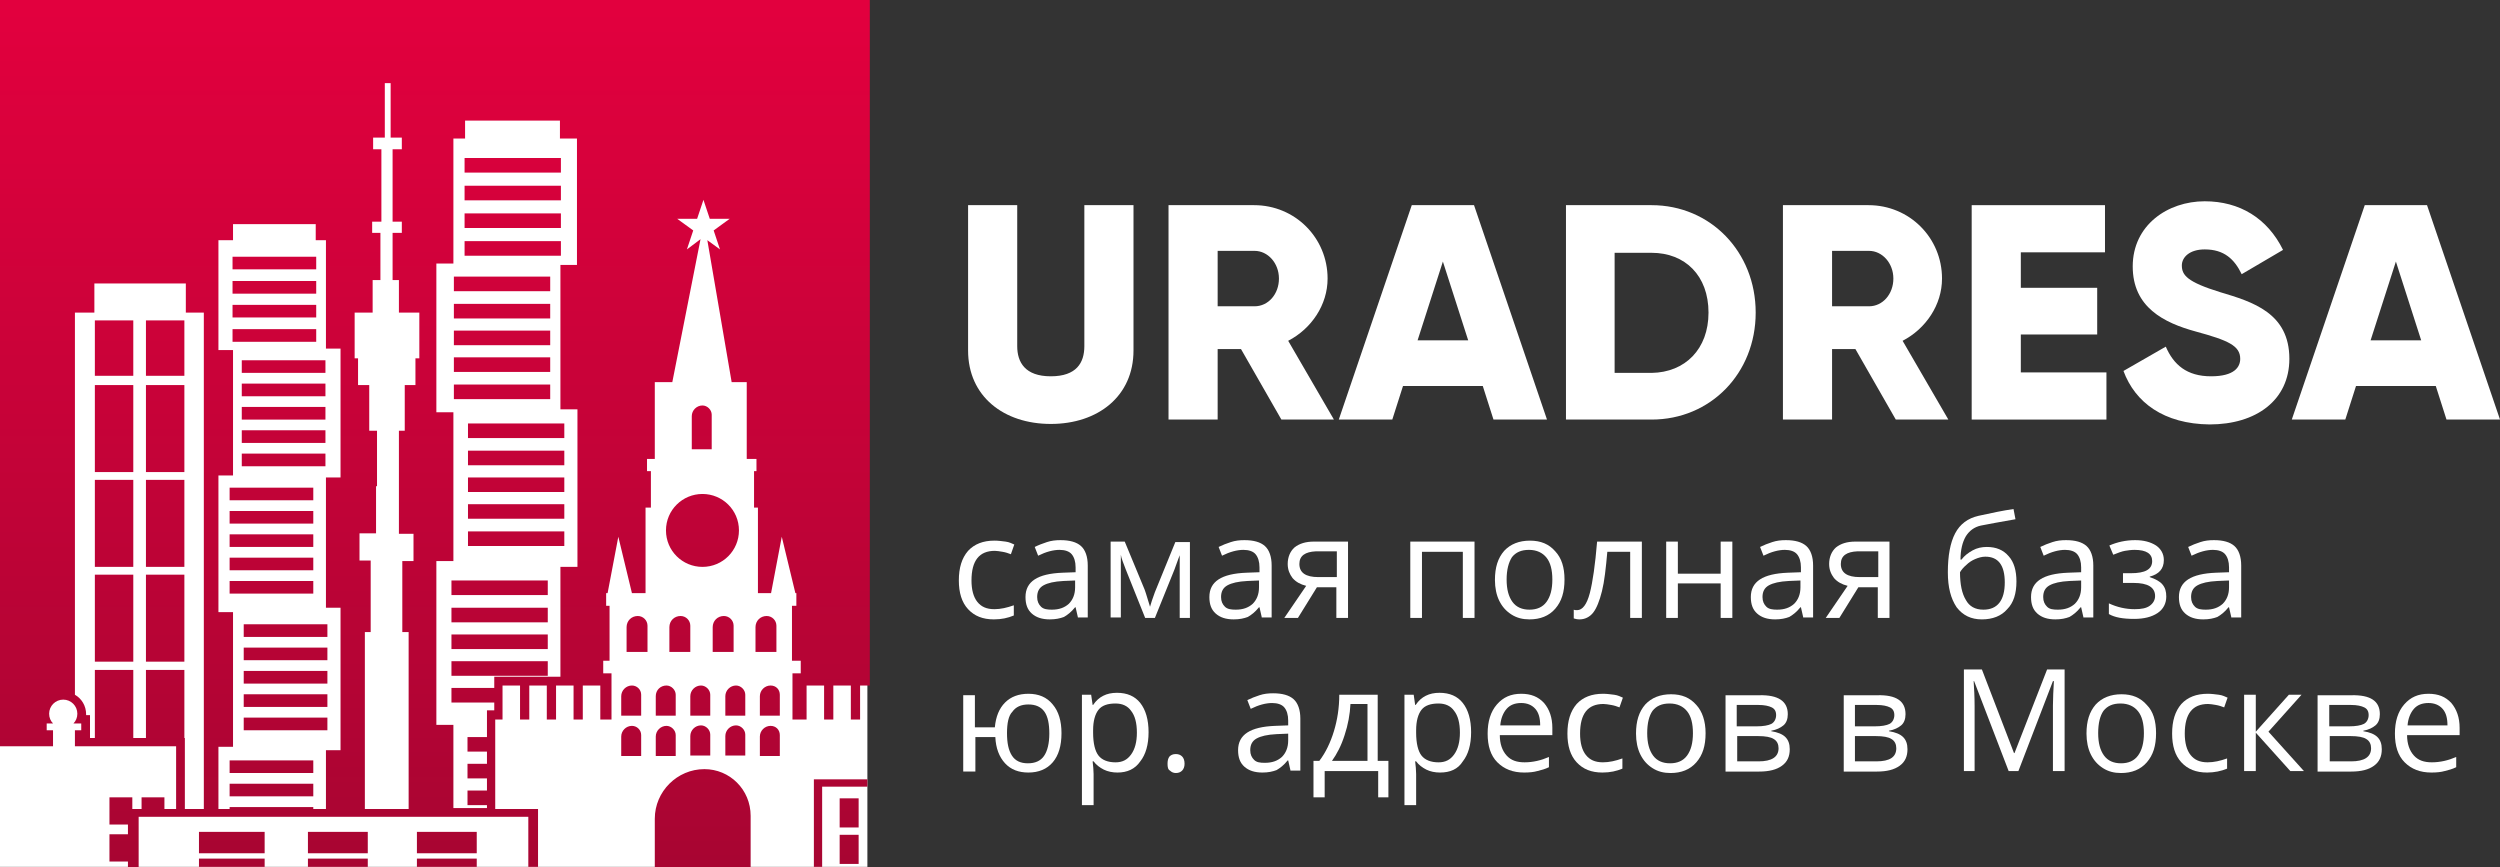 <svg width="196" height="68" viewBox="0 0 196 68" fill="none" xmlns="http://www.w3.org/2000/svg">
<rect x="0" y="0" width="196" height="68" fill="#333333" stroke="none"/>
<path d="M75.898 27.481V16.084H79.75V27.138C79.75 28.396 80.36 29.502 82.382 29.502C84.403 29.502 85.013 28.434 85.013 27.138V16.084H88.866V27.481C88.866 31.064 86.081 33.237 82.382 33.237C78.682 33.237 75.898 31.064 75.898 27.481Z" fill="white"/>
<path d="M97.294 27.367H95.464V32.894H91.612V16.085H98.324C101.528 16.085 104.083 18.639 104.083 21.84C104.083 23.899 102.825 25.766 100.994 26.719L104.579 32.894H100.46L97.294 27.367ZM95.464 24.013H98.362C99.43 24.013 100.269 23.06 100.269 21.84C100.269 20.62 99.392 19.668 98.362 19.668H95.464V24.013Z" fill="white"/>
<path d="M116.25 30.264H109.995L109.156 32.894H104.961L110.682 16.085H115.563L121.284 32.894H117.089L116.25 30.264ZM115.106 26.681L113.122 20.506L111.139 26.681H115.106Z" fill="white"/>
<path d="M137.646 24.508C137.646 29.273 134.099 32.894 129.484 32.894H122.772V16.085H129.484C134.099 16.085 137.646 19.744 137.646 24.508ZM133.947 24.508C133.947 21.612 132.116 19.82 129.484 19.82H126.586V29.235H129.484C132.116 29.197 133.947 27.367 133.947 24.508Z" fill="white"/>
<path d="M145.465 27.367H143.634V32.894H139.782V16.085H146.495C149.698 16.085 152.254 18.639 152.254 21.84C152.254 23.899 150.995 25.766 149.164 26.719L152.75 32.894H148.63L145.465 27.367ZM143.634 24.013H146.533C147.601 24.013 148.44 23.06 148.44 21.84C148.44 20.62 147.563 19.668 146.533 19.668H143.634V24.013Z" fill="white"/>
<path d="M165.145 29.197V32.894H154.58V16.085H165.031V19.782H158.432V22.564H164.42V26.224H158.432V29.197H165.145Z" fill="white"/>
<path d="M166.48 29.083L169.798 27.177C170.408 28.587 171.438 29.502 173.345 29.502C175.176 29.502 175.633 28.778 175.633 28.13C175.633 27.101 174.68 26.681 172.163 25.995C169.645 25.309 167.205 24.089 167.205 20.888C167.205 17.648 169.951 15.78 172.849 15.78C175.595 15.78 177.769 17.114 178.99 19.592L175.748 21.497C175.176 20.316 174.375 19.554 172.849 19.554C171.667 19.554 171.057 20.163 171.057 20.811C171.057 21.574 171.476 22.107 174.07 22.908C176.625 23.67 179.486 24.547 179.486 28.13C179.486 31.37 176.892 33.276 173.231 33.276C169.645 33.237 167.395 31.56 166.48 29.083Z" fill="white"/>
<path d="M190.966 30.264H184.711L183.872 32.894H179.676L185.397 16.085H190.279L196 32.894H191.805L190.966 30.264ZM189.821 26.681L187.838 20.506L185.855 26.681H189.821Z" fill="white"/>
<path d="M68.003 0H0V67.962H68.003V0Z" fill="white"/>
<path d="M36.423 17.877H43.975V16.733H36.423V17.877ZM36.69 34.343H44.242V33.2H36.69V34.343ZM35.394 52.982H42.945V51.839H35.394V52.982ZM36.423 15.704H43.975V14.56H36.423V15.704ZM36.423 13.531H43.975V12.388H36.423V13.531ZM36.69 38.574H44.242V37.431H36.69V38.574ZM60.871 49.056C60.871 48.637 60.528 48.294 60.108 48.294C59.612 48.294 59.231 48.675 59.231 49.17V51.114H60.871V49.056ZM36.69 42.805H44.242V41.661H36.69V42.805ZM36.69 40.67H44.242V39.527H36.69V40.67ZM43.136 25.919H35.584V27.063H43.136V25.919ZM35.394 48.789H42.945V47.646H35.394V48.789ZM35.394 46.655H42.945V45.511H35.394V46.655ZM43.136 30.15H35.584V31.294H43.136V30.15ZM35.394 50.886H42.945V49.742H35.394V50.886ZM43.136 23.823H35.584V24.966H43.136V23.823ZM36.423 20.049H43.975V18.906H36.423V20.049ZM43.136 21.688H35.584V22.832H43.136V21.688ZM60.413 56.908C59.956 56.908 59.574 57.289 59.574 57.747V59.271H61.138V57.632C61.138 57.213 60.833 56.908 60.413 56.908ZM43.136 28.016H35.584V29.159H43.136V28.016ZM36.69 36.478H44.242V35.334H36.69V36.478ZM50.001 48.294C49.505 48.294 49.124 48.675 49.124 49.17V51.114H50.764V49.056C50.764 48.637 50.421 48.294 50.001 48.294ZM60.413 53.744C59.956 53.744 59.574 54.126 59.574 54.583V56.108H61.138V54.469C61.138 54.049 60.833 53.744 60.413 53.744ZM58.43 57.594C58.43 57.213 58.087 56.87 57.705 56.87C57.248 56.87 56.866 57.251 56.866 57.709V59.233H58.43V57.594ZM55.798 32.514C55.798 32.132 55.455 31.789 55.074 31.789C54.616 31.789 54.235 32.17 54.235 32.628V35.22H55.798V32.514ZM52.213 41.585C52.213 43.186 53.51 44.444 55.074 44.444C56.676 44.444 57.934 43.148 57.934 41.585C57.934 39.984 56.638 38.727 55.074 38.727C53.51 38.727 52.213 39.984 52.213 41.585ZM65.829 64.874H67.317V62.587H65.829V64.874ZM65.829 67.733H67.317V65.446H65.829V67.733ZM49.544 53.744C49.086 53.744 48.704 54.126 48.704 54.583V56.108H50.268V54.469C50.268 54.049 49.925 53.744 49.544 53.744ZM63.808 67.962H64.456V61.673H68.003V61.101H63.808V67.962ZM49.544 56.908C49.086 56.908 48.704 57.289 48.704 57.747V59.271H50.268V57.632C50.268 57.213 49.925 56.908 49.544 56.908ZM51.412 59.271H52.976V57.632C52.976 57.251 52.633 56.908 52.251 56.908C51.794 56.908 51.412 57.289 51.412 57.747V59.271ZM51.412 54.583V56.108H52.976V54.469C52.976 54.087 52.633 53.744 52.251 53.744C51.794 53.744 51.412 54.087 51.412 54.583ZM57.515 49.056C57.515 48.637 57.171 48.294 56.752 48.294C56.256 48.294 55.875 48.675 55.875 49.17V51.114H57.515V49.056ZM55.226 60.3C53.09 60.3 51.336 62.054 51.336 64.188V68H58.85V63.96C58.85 61.901 57.21 60.3 55.226 60.3ZM55.684 54.469C55.684 54.087 55.341 53.744 54.959 53.744C54.502 53.744 54.12 54.126 54.12 54.583V56.108H55.684V54.469ZM58.43 54.469C58.43 54.087 58.087 53.744 57.705 53.744C57.248 53.744 56.866 54.126 56.866 54.583V56.108H58.43V54.469ZM54.12 49.056C54.12 48.637 53.777 48.294 53.358 48.294C52.862 48.294 52.48 48.675 52.48 49.17V51.114H54.12V49.056ZM55.684 57.594C55.684 57.213 55.341 56.87 54.959 56.87C54.502 56.87 54.12 57.251 54.12 57.709V59.233H55.684V57.594ZM18.002 62.435H24.562V61.444H18.002V62.435ZM7.437 29.464H10.45V25.119H7.437V29.464ZM11.442 44.444H14.455V37.621H11.442V44.444ZM7.437 44.444H10.45V37.621H7.437V44.444ZM7.437 37.011H10.45V30.188H7.437V37.011ZM11.442 51.877H14.455V45.054H11.442V51.877ZM24.562 43.72H18.002V44.711H24.562V43.72ZM24.562 45.549H18.002V46.54H24.562V45.549ZM11.442 29.464H14.455V25.119H11.442V29.464ZM18.002 60.605H24.562V59.614H18.002V60.605ZM0 0V58.509H4.157V57.251H3.661V56.718H4.157C3.967 56.527 3.852 56.26 3.852 55.955C3.852 55.345 4.348 54.85 4.958 54.85C5.568 54.85 6.064 55.345 6.064 55.955C6.064 56.26 5.95 56.527 5.759 56.718H6.369V57.251H5.874V58.509H13.807V63.426H12.891V62.511H11.099V63.426H10.374V62.511H8.581V64.646H10.031V65.408H8.581V67.543H10.031V68H10.87V64.036H41.42V67.962H42.182V63.426H38.826V56.413H39.398V53.744H40.771V56.413H41.496V53.744H42.869V56.413H43.594V53.744H44.967V56.413H45.691V53.744H47.064V56.413H47.942V52.791H47.293V51.8H47.789V47.493H47.522V46.502H47.636L48.476 42.081L49.544 46.502H50.611V39.794H51.031V36.935H50.726V35.982H51.336V29.96H52.709L54.921 18.753L53.853 19.554L54.349 18.067L53.09 17.152H54.654L55.15 15.666L55.646 17.152H57.21L55.951 18.067L56.447 19.554L55.455 18.83L57.362 29.96H58.544V35.982H59.307V36.935H59.117V39.794H59.422V46.502H60.451L61.291 42.081L62.358 46.502H62.435V47.493H62.091V51.8H62.778V52.791H62.13V56.413H63.236V53.744H64.609V56.413H65.333V53.744H66.706V56.413H67.431V53.744H68.194V0H0ZM15.942 63.426H14.493V57.861H14.455V52.525H11.442V57.861H10.45V52.525H7.437V57.861H7.056V56.069H6.751C6.751 56.031 6.751 55.993 6.751 55.993C6.751 55.345 6.407 54.773 5.874 54.469V24.509H7.399V22.222H14.569V24.509H15.98V63.426H15.942ZM26.698 37.431H25.554V47.646H26.698V58.814H25.554V63.426H24.562V63.273H18.002V63.426H17.125V58.547H18.269V47.989H17.125V37.278H18.269V27.444H17.125V18.83H18.269V17.572H24.753V18.83H25.554V27.33H26.698V37.431ZM32.838 28.092H32.571V30.188H31.732V33.771H31.275V41.852H32.419V43.986H31.541V49.552H32.037V63.426H28.605V49.552H29.062V43.948H28.185V41.814H29.482V38.117H29.558V33.771H28.948V30.188H28.071V28.092H27.804V24.509H29.215V21.955H29.825V18.258H29.177V17.381H29.901V11.702H29.253V10.787H30.169V6.518H30.626V10.787H31.503V11.702H30.779V17.381H31.503V18.258H30.779V21.955H31.275V24.509H32.876V28.092H32.838ZM45.272 20.773H43.937V32.094H45.272V44.444H43.937V53.058H38.75V53.935H35.394V55.078H38.75V55.688H38.178V57.785H36.652V58.928H38.178V59.881H36.652V61.025H38.178V61.978H36.652V63.121H38.178V63.35H35.546V56.832H34.211V43.986H35.546V32.323H34.211V20.659H35.546V10.863H36.462V9.453H43.899V10.863H45.234V20.773H45.272ZM15.599 67.962H20.748V67.314H15.599V67.962ZM32.686 67.962H37.377V67.314H32.686V67.962ZM32.686 66.895H37.377V65.218H32.686V66.895ZM15.599 66.895H20.748V65.218H15.599V66.895ZM24.562 41.89H18.002V42.881H24.562V41.89ZM7.437 51.877H10.45V45.054H7.437V51.877ZM24.142 67.962H28.834V67.314H24.142V67.962ZM24.142 66.895H28.834V65.218H24.142V66.895ZM11.442 37.011H14.455V30.188H11.442V37.011ZM25.515 30.074H18.955V31.065H25.515V30.074ZM25.515 31.904H18.955V32.895H25.515V31.904ZM25.515 33.733H18.955V34.724H25.515V33.733ZM19.108 49.933H25.668V48.942H19.108V49.933ZM19.108 51.762H25.668V50.771H19.108V51.762ZM19.108 55.422H25.668V54.431H19.108V55.422ZM24.562 40.06H18.002V41.052H24.562V40.06ZM19.108 57.251H25.668V56.26H19.108V57.251ZM19.108 53.592H25.668V52.601H19.108V53.592ZM18.955 36.554H25.515V35.563H18.955V36.554ZM24.791 25.805H18.231V26.796H24.791V25.805ZM24.791 23.899H18.231V24.89H24.791V23.899ZM24.562 38.231H18.002V39.222H24.562V38.231ZM25.515 28.244H18.955V29.235H25.515V28.244ZM24.791 22.031H18.231V23.022H24.791V22.031ZM24.791 20.126H18.231V21.117H24.791V20.126Z" fill="url(#paint0_linear)"/>
<path d="M77.919 48.56C77.042 48.56 76.394 48.293 75.898 47.76C75.402 47.226 75.173 46.464 75.173 45.511C75.173 44.52 75.402 43.757 75.898 43.186C76.394 42.652 77.08 42.385 77.958 42.385C78.263 42.385 78.53 42.423 78.835 42.461C79.14 42.499 79.331 42.614 79.521 42.69L79.254 43.452C79.064 43.376 78.835 43.3 78.606 43.262C78.377 43.224 78.148 43.186 77.996 43.186C76.775 43.186 76.165 43.948 76.165 45.511C76.165 46.235 76.318 46.807 76.623 47.188C76.928 47.569 77.347 47.76 77.958 47.76C78.453 47.76 78.949 47.645 79.483 47.455V48.255C79.025 48.446 78.53 48.56 77.919 48.56Z" fill="white"/>
<path d="M84.518 48.446L84.327 47.608H84.289C83.984 47.989 83.679 48.218 83.412 48.37C83.106 48.484 82.763 48.56 82.305 48.56C81.695 48.56 81.238 48.408 80.894 48.103C80.551 47.798 80.399 47.379 80.399 46.807C80.399 45.587 81.352 44.978 83.297 44.901L84.327 44.863V44.482C84.327 44.025 84.213 43.682 84.022 43.453C83.831 43.224 83.488 43.11 83.068 43.11C82.573 43.11 82 43.262 81.39 43.567L81.123 42.881C81.428 42.729 81.733 42.614 82.077 42.5C82.42 42.386 82.763 42.347 83.145 42.347C83.869 42.347 84.403 42.5 84.746 42.805C85.09 43.11 85.28 43.644 85.28 44.33V48.408H84.518V48.446ZM82.458 47.798C83.03 47.798 83.45 47.646 83.793 47.341C84.098 47.036 84.289 46.617 84.289 46.045V45.511L83.374 45.549C82.649 45.587 82.153 45.702 81.81 45.892C81.466 46.083 81.314 46.388 81.314 46.807C81.314 47.15 81.428 47.379 81.619 47.569C81.81 47.76 82.115 47.798 82.458 47.798Z" fill="white"/>
<path d="M90.162 47.569L90.315 47.074L90.544 46.425L92.146 42.499H93.29V48.446H92.489V43.529L92.374 43.834L92.069 44.672L90.544 48.446H89.781L88.255 44.634C88.065 44.139 87.912 43.757 87.874 43.49V48.408H87.073V42.461H88.179L89.743 46.235C89.895 46.654 90.01 47.112 90.162 47.569Z" fill="white"/>
<path d="M98.934 48.446L98.744 47.608H98.706C98.4 47.989 98.095 48.218 97.828 48.37C97.523 48.484 97.18 48.56 96.722 48.56C96.112 48.56 95.654 48.408 95.311 48.103C94.968 47.798 94.815 47.379 94.815 46.807C94.815 45.587 95.769 44.978 97.714 44.901L98.744 44.863V44.482C98.744 44.025 98.629 43.682 98.439 43.453C98.248 43.224 97.905 43.11 97.485 43.11C96.989 43.11 96.417 43.262 95.807 43.567L95.54 42.881C95.845 42.729 96.15 42.614 96.493 42.5C96.837 42.386 97.18 42.347 97.561 42.347C98.286 42.347 98.82 42.5 99.163 42.805C99.507 43.11 99.697 43.644 99.697 44.33V48.408H98.934V48.446ZM96.875 47.798C97.447 47.798 97.867 47.646 98.21 47.341C98.515 47.036 98.706 46.617 98.706 46.045V45.511L97.79 45.549C97.066 45.587 96.57 45.702 96.227 45.892C95.883 46.083 95.731 46.388 95.731 46.807C95.731 47.15 95.845 47.379 96.036 47.569C96.227 47.76 96.532 47.798 96.875 47.798Z" fill="white"/>
<path d="M101.757 48.446H100.689L102.405 45.93C101.948 45.816 101.604 45.625 101.337 45.32C101.108 45.015 100.956 44.672 100.956 44.215C100.956 43.681 101.147 43.224 101.49 42.919C101.871 42.614 102.367 42.461 103.015 42.461H105.685V48.446H104.77V46.044H103.244L101.757 48.446ZM101.871 44.215C101.871 44.901 102.367 45.244 103.359 45.244H104.808V43.224H103.168C102.329 43.262 101.871 43.567 101.871 44.215Z" fill="white"/>
<path d="M111.482 48.446H110.567V42.461H115.602V48.446H114.686V43.262H111.482V48.446Z" fill="white"/>
<path d="M122.657 45.435C122.657 46.426 122.429 47.15 121.933 47.722C121.437 48.294 120.75 48.56 119.911 48.56C119.377 48.56 118.92 48.446 118.5 48.179C118.081 47.912 117.775 47.569 117.547 47.112C117.318 46.655 117.203 46.083 117.203 45.473C117.203 44.482 117.432 43.758 117.928 43.186C118.424 42.652 119.11 42.386 119.949 42.386C120.789 42.386 121.437 42.652 121.933 43.224C122.429 43.758 122.657 44.482 122.657 45.435ZM118.119 45.435C118.119 46.197 118.271 46.769 118.576 47.188C118.882 47.608 119.339 47.798 119.911 47.798C120.483 47.798 120.941 47.608 121.246 47.188C121.551 46.769 121.704 46.197 121.704 45.435C121.704 44.672 121.551 44.101 121.246 43.72C120.941 43.338 120.483 43.11 119.873 43.11C119.263 43.11 118.843 43.3 118.538 43.681C118.271 44.101 118.119 44.672 118.119 45.435Z" fill="white"/>
<path d="M128.722 48.446H127.806V43.262H126.014C125.899 44.558 125.785 45.587 125.594 46.349C125.403 47.112 125.175 47.683 124.908 48.026C124.641 48.369 124.259 48.56 123.84 48.56C123.649 48.56 123.496 48.522 123.382 48.484V47.798C123.458 47.836 123.535 47.836 123.649 47.836C124.069 47.836 124.412 47.378 124.641 46.502C124.869 45.625 125.06 44.291 125.213 42.461H128.722V48.446Z" fill="white"/>
<path d="M131.544 42.461V44.977H134.9V42.461H135.816V48.446H134.9V45.739H131.544V48.446H130.629V42.461H131.544Z" fill="white"/>
<path d="M141.384 48.446L141.193 47.608H141.155C140.85 47.989 140.545 48.218 140.278 48.37C139.973 48.484 139.63 48.56 139.172 48.56C138.562 48.56 138.104 48.408 137.761 48.103C137.417 47.798 137.265 47.379 137.265 46.807C137.265 45.587 138.218 44.978 140.164 44.901L141.193 44.863V44.482C141.193 44.025 141.079 43.682 140.888 43.453C140.697 43.224 140.354 43.11 139.935 43.11C139.439 43.11 138.867 43.262 138.257 43.567L137.99 42.881C138.295 42.729 138.6 42.614 138.943 42.5C139.286 42.386 139.63 42.347 140.011 42.347C140.736 42.347 141.27 42.5 141.613 42.805C141.956 43.11 142.147 43.644 142.147 44.33V48.408H141.384V48.446ZM139.324 47.798C139.897 47.798 140.316 47.646 140.659 47.341C140.964 47.036 141.155 46.617 141.155 46.045V45.511L140.24 45.549C139.515 45.587 139.019 45.702 138.676 45.892C138.333 46.083 138.18 46.388 138.18 46.807C138.18 47.15 138.295 47.379 138.485 47.569C138.676 47.76 138.981 47.798 139.324 47.798Z" fill="white"/>
<path d="M144.206 48.446H143.138L144.855 45.93C144.397 45.816 144.054 45.625 143.787 45.32C143.558 45.015 143.405 44.672 143.405 44.215C143.405 43.681 143.596 43.224 143.939 42.919C144.321 42.614 144.817 42.461 145.465 42.461H148.135V48.446H147.219V46.044H145.694L144.206 48.446ZM144.321 44.215C144.321 44.901 144.817 45.244 145.808 45.244H147.257V43.224H145.617C144.778 43.262 144.321 43.567 144.321 44.215Z" fill="white"/>
<path d="M152.711 44.863C152.711 43.567 152.902 42.538 153.284 41.814C153.665 41.09 154.275 40.632 155.114 40.441C156.144 40.213 157.059 40.022 157.86 39.908L158.013 40.708C156.754 40.937 155.839 41.09 155.305 41.204C154.771 41.318 154.39 41.623 154.123 42.042C153.856 42.5 153.703 43.11 153.703 43.872H153.779C154.008 43.567 154.313 43.338 154.657 43.148C155 42.957 155.381 42.881 155.763 42.881C156.487 42.881 157.059 43.11 157.479 43.605C157.898 44.063 158.089 44.749 158.089 45.587C158.089 46.54 157.86 47.264 157.365 47.76C156.907 48.294 156.22 48.56 155.381 48.56C154.542 48.56 153.894 48.255 153.398 47.607C152.94 46.921 152.711 46.045 152.711 44.863ZM155.496 47.798C156.602 47.798 157.174 47.074 157.174 45.663C157.174 44.329 156.678 43.643 155.648 43.643C155.381 43.643 155.114 43.72 154.847 43.834C154.58 43.948 154.351 44.101 154.161 44.291C153.932 44.482 153.779 44.672 153.665 44.863C153.665 45.816 153.818 46.54 154.123 47.036C154.39 47.531 154.847 47.798 155.496 47.798Z" fill="white"/>
<path d="M163.352 48.446L163.162 47.608H163.124C162.819 47.989 162.513 48.218 162.246 48.37C161.941 48.484 161.598 48.56 161.14 48.56C160.53 48.56 160.072 48.408 159.729 48.103C159.386 47.798 159.233 47.379 159.233 46.807C159.233 45.587 160.187 44.978 162.132 44.901L163.162 44.863V44.482C163.162 44.025 163.047 43.682 162.857 43.453C162.666 43.224 162.323 43.11 161.903 43.11C161.407 43.11 160.835 43.262 160.225 43.567L159.958 42.881C160.263 42.729 160.568 42.614 160.912 42.5C161.255 42.386 161.598 42.347 161.979 42.347C162.704 42.347 163.238 42.5 163.581 42.805C163.925 43.11 164.115 43.644 164.115 44.33V48.408H163.352V48.446ZM161.331 47.798C161.903 47.798 162.323 47.646 162.666 47.341C162.971 47.036 163.162 46.617 163.162 46.045V45.511L162.246 45.549C161.522 45.587 161.026 45.702 160.683 45.892C160.339 46.083 160.187 46.388 160.187 46.807C160.187 47.15 160.301 47.379 160.492 47.569C160.683 47.76 160.95 47.798 161.331 47.798Z" fill="white"/>
<path d="M167.052 44.94C168.196 44.94 168.73 44.635 168.73 43.986C168.73 43.415 168.272 43.11 167.357 43.11C167.09 43.11 166.823 43.148 166.594 43.186C166.365 43.224 166.06 43.339 165.679 43.491L165.374 42.767C165.984 42.5 166.671 42.347 167.395 42.347C168.082 42.347 168.616 42.5 169.035 42.767C169.417 43.034 169.645 43.415 169.645 43.91C169.645 44.596 169.264 45.016 168.539 45.206V45.244C168.997 45.397 169.34 45.587 169.531 45.816C169.76 46.083 169.836 46.388 169.836 46.769C169.836 47.303 169.607 47.76 169.15 48.065C168.692 48.37 168.082 48.522 167.319 48.522C166.442 48.522 165.793 48.408 165.336 48.141V47.303C165.984 47.608 166.671 47.76 167.357 47.76C167.891 47.76 168.272 47.684 168.539 47.493C168.806 47.303 168.959 47.036 168.959 46.731C168.959 46.045 168.387 45.702 167.281 45.702H166.442V44.94H167.052Z" fill="white"/>
<path d="M174.947 48.446L174.756 47.608H174.718C174.413 47.989 174.108 48.218 173.841 48.37C173.536 48.484 173.192 48.56 172.735 48.56C172.125 48.56 171.667 48.408 171.324 48.103C170.98 47.798 170.828 47.379 170.828 46.807C170.828 45.587 171.781 44.978 173.726 44.901L174.756 44.863V44.482C174.756 44.025 174.642 43.682 174.451 43.453C174.26 43.224 173.917 43.11 173.498 43.11C173.002 43.11 172.43 43.262 171.819 43.567L171.552 42.881C171.858 42.729 172.163 42.614 172.506 42.5C172.849 42.386 173.192 42.347 173.574 42.347C174.299 42.347 174.832 42.5 175.176 42.805C175.519 43.11 175.71 43.644 175.71 44.33V48.408H174.947V48.446ZM172.926 47.798C173.498 47.798 173.917 47.646 174.26 47.341C174.566 47.036 174.756 46.617 174.756 46.045V45.511L173.841 45.549C173.116 45.587 172.62 45.702 172.277 45.892C171.934 46.083 171.781 46.388 171.781 46.807C171.781 47.15 171.896 47.379 172.086 47.569C172.277 47.76 172.582 47.798 172.926 47.798Z" fill="white"/>
<path d="M83.221 57.479C83.221 58.47 82.992 59.233 82.534 59.766C82.077 60.3 81.428 60.567 80.627 60.567C79.865 60.567 79.254 60.338 78.797 59.843C78.339 59.347 78.072 58.661 78.034 57.784H76.47V60.49H75.517V54.506H76.432V57.022H77.996C78.072 56.183 78.339 55.535 78.797 55.078C79.254 54.62 79.865 54.392 80.627 54.392C81.428 54.392 82.077 54.659 82.534 55.23C82.992 55.764 83.221 56.526 83.221 57.479ZM78.949 57.479C78.949 58.242 79.064 58.813 79.331 59.233C79.598 59.652 80.017 59.843 80.589 59.843C81.161 59.843 81.581 59.652 81.848 59.271C82.115 58.89 82.267 58.28 82.267 57.517C82.267 56.755 82.153 56.183 81.886 55.802C81.619 55.421 81.2 55.23 80.627 55.23C80.055 55.23 79.636 55.421 79.369 55.802C79.064 56.107 78.949 56.717 78.949 57.479Z" fill="white"/>
<path d="M87.607 60.567C87.226 60.567 86.844 60.491 86.539 60.338C86.234 60.186 85.929 59.957 85.738 59.69H85.662C85.7 60.033 85.738 60.377 85.738 60.681V63.121H84.823V54.468H85.547L85.662 55.269H85.7C85.929 54.926 86.196 54.697 86.501 54.545C86.806 54.392 87.149 54.316 87.569 54.316C88.37 54.316 88.98 54.583 89.4 55.116C89.819 55.65 90.048 56.412 90.048 57.403C90.048 58.394 89.819 59.157 89.4 59.69C88.98 60.3 88.37 60.567 87.607 60.567ZM87.454 55.154C86.844 55.154 86.386 55.307 86.12 55.65C85.853 55.993 85.7 56.527 85.7 57.251V57.441C85.7 58.28 85.853 58.89 86.12 59.233C86.386 59.576 86.844 59.767 87.454 59.767C87.988 59.767 88.37 59.576 88.675 59.157C88.98 58.737 89.132 58.166 89.132 57.441C89.132 56.679 88.98 56.107 88.675 55.726C88.408 55.345 87.988 55.154 87.454 55.154Z" fill="white"/>
<path d="M91.535 59.881C91.535 59.652 91.573 59.461 91.688 59.309C91.802 59.194 91.955 59.118 92.184 59.118C92.413 59.118 92.565 59.194 92.68 59.309C92.794 59.423 92.87 59.614 92.87 59.881C92.87 60.109 92.794 60.3 92.68 60.414C92.565 60.529 92.413 60.605 92.184 60.605C91.993 60.605 91.841 60.529 91.726 60.414C91.573 60.338 91.535 60.147 91.535 59.881Z" fill="white"/>
<path d="M101.185 60.453L100.994 59.614H100.956C100.651 59.996 100.346 60.224 100.079 60.377C99.773 60.491 99.43 60.567 98.973 60.567C98.362 60.567 97.905 60.415 97.561 60.11C97.218 59.805 97.066 59.386 97.066 58.814C97.066 57.594 98.019 56.984 99.964 56.908L100.994 56.87V56.489C100.994 56.032 100.88 55.688 100.689 55.46C100.498 55.231 100.155 55.117 99.735 55.117C99.24 55.117 98.668 55.269 98.057 55.574L97.79 54.888C98.095 54.736 98.4 54.621 98.744 54.507C99.087 54.392 99.43 54.354 99.812 54.354C100.536 54.354 101.07 54.507 101.414 54.812C101.757 55.117 101.947 55.65 101.947 56.337V60.415H101.185V60.453ZM99.163 59.805C99.735 59.805 100.155 59.653 100.498 59.348C100.803 59.043 100.994 58.623 100.994 58.052V57.518L100.079 57.556C99.354 57.594 98.858 57.709 98.515 57.899C98.172 58.09 98.019 58.395 98.019 58.814C98.019 59.157 98.133 59.386 98.324 59.576C98.515 59.767 98.782 59.805 99.163 59.805Z" fill="white"/>
<path d="M108.927 62.511H108.05V60.453H103.854V62.511H102.977V59.652H103.435C103.931 59.004 104.312 58.204 104.579 57.327C104.846 56.45 104.999 55.497 104.999 54.468H108.012V59.652H108.851V62.511H108.927ZM107.211 59.69V55.193H105.876C105.838 55.993 105.685 56.831 105.418 57.632C105.151 58.471 104.808 59.118 104.427 59.652H107.211V59.69Z" fill="white"/>
<path d="M112.894 60.567C112.512 60.567 112.131 60.491 111.826 60.338C111.521 60.186 111.215 59.957 111.025 59.69H110.948C110.987 60.033 111.025 60.377 111.025 60.681V63.121H110.109V54.468H110.834L110.948 55.269H110.987C111.215 54.926 111.482 54.697 111.788 54.545C112.093 54.392 112.436 54.316 112.855 54.316C113.656 54.316 114.267 54.583 114.686 55.116C115.106 55.65 115.335 56.412 115.335 57.403C115.335 58.394 115.106 59.157 114.686 59.69C114.305 60.3 113.695 60.567 112.894 60.567ZM112.779 55.154C112.169 55.154 111.711 55.307 111.444 55.65C111.177 55.993 111.025 56.527 111.025 57.251V57.441C111.025 58.28 111.177 58.89 111.444 59.233C111.711 59.576 112.169 59.767 112.779 59.767C113.313 59.767 113.695 59.576 114 59.157C114.305 58.737 114.457 58.166 114.457 57.441C114.457 56.679 114.305 56.107 114 55.726C113.733 55.345 113.313 55.154 112.779 55.154Z" fill="white"/>
<path d="M119.492 60.567C118.614 60.567 117.928 60.3 117.394 59.766C116.86 59.233 116.631 58.47 116.631 57.517C116.631 56.565 116.86 55.802 117.356 55.23C117.852 54.659 118.462 54.392 119.263 54.392C120.026 54.392 120.598 54.62 121.055 55.116C121.475 55.612 121.704 56.26 121.704 57.06V57.632H117.585C117.585 58.318 117.775 58.852 118.119 59.233C118.462 59.614 118.92 59.766 119.53 59.766C120.178 59.766 120.827 59.614 121.437 59.347V60.148C121.132 60.3 120.827 60.376 120.521 60.452C120.254 60.529 119.911 60.567 119.492 60.567ZM119.263 55.116C118.767 55.116 118.386 55.269 118.119 55.574C117.852 55.878 117.661 56.336 117.623 56.869H120.75C120.75 56.298 120.636 55.878 120.369 55.574C120.102 55.269 119.721 55.116 119.263 55.116Z" fill="white"/>
<path d="M125.632 60.567C124.755 60.567 124.107 60.3 123.611 59.766C123.115 59.233 122.886 58.47 122.886 57.517C122.886 56.526 123.115 55.764 123.611 55.192C124.107 54.659 124.793 54.392 125.67 54.392C125.976 54.392 126.243 54.43 126.548 54.468C126.853 54.506 127.043 54.62 127.234 54.697L126.967 55.459C126.776 55.383 126.548 55.307 126.319 55.269C126.09 55.23 125.861 55.192 125.709 55.192C124.488 55.192 123.878 55.955 123.878 57.517C123.878 58.242 124.03 58.813 124.336 59.194C124.641 59.576 125.06 59.766 125.67 59.766C126.166 59.766 126.662 59.652 127.196 59.461V60.262C126.738 60.452 126.243 60.567 125.632 60.567Z" fill="white"/>
<path d="M133.718 57.48C133.718 58.471 133.489 59.195 132.993 59.767C132.497 60.338 131.811 60.605 130.972 60.605C130.438 60.605 129.98 60.491 129.561 60.224C129.141 59.957 128.836 59.614 128.607 59.157C128.378 58.699 128.264 58.128 128.264 57.518C128.264 56.527 128.493 55.803 128.989 55.231C129.484 54.697 130.171 54.43 131.01 54.43C131.849 54.43 132.497 54.697 132.993 55.269C133.451 55.764 133.718 56.527 133.718 57.48ZM129.141 57.48C129.141 58.242 129.294 58.814 129.599 59.233C129.904 59.652 130.362 59.843 130.934 59.843C131.506 59.843 131.963 59.652 132.269 59.233C132.574 58.814 132.726 58.242 132.726 57.48C132.726 56.717 132.574 56.145 132.269 55.764C131.963 55.383 131.506 55.154 130.896 55.154C130.285 55.154 129.866 55.345 129.561 55.726C129.294 56.107 129.141 56.679 129.141 57.48Z" fill="white"/>
<path d="M140.163 55.993C140.163 56.374 140.049 56.679 139.82 56.87C139.591 57.06 139.286 57.213 138.867 57.289V57.327C139.363 57.404 139.744 57.556 139.973 57.785C140.202 58.013 140.316 58.318 140.316 58.738C140.316 59.309 140.125 59.729 139.706 60.034C139.286 60.339 138.714 60.491 137.913 60.491H135.282V54.507H137.913C139.401 54.469 140.163 54.964 140.163 55.993ZM139.248 56.069C139.248 55.764 139.134 55.574 138.905 55.46C138.676 55.345 138.333 55.269 137.875 55.269H136.159V56.946H137.684C138.257 56.946 138.638 56.87 138.867 56.756C139.096 56.641 139.248 56.374 139.248 56.069ZM139.439 58.661C139.439 58.356 139.324 58.09 139.057 57.937C138.829 57.785 138.409 57.709 137.837 57.709H136.197V59.691H137.875C138.905 59.691 139.439 59.347 139.439 58.661Z" fill="white"/>
<path d="M149.393 55.993C149.393 56.374 149.279 56.679 149.05 56.87C148.821 57.06 148.516 57.213 148.096 57.289V57.327C148.592 57.404 148.974 57.556 149.203 57.785C149.431 58.013 149.546 58.318 149.546 58.738C149.546 59.309 149.355 59.729 148.936 60.034C148.516 60.339 147.944 60.491 147.143 60.491H144.549V54.507H147.181C148.669 54.469 149.393 54.964 149.393 55.993ZM148.516 56.069C148.516 55.764 148.402 55.574 148.173 55.46C147.944 55.345 147.601 55.269 147.143 55.269H145.427V56.946H146.952C147.524 56.946 147.906 56.87 148.135 56.756C148.363 56.641 148.516 56.374 148.516 56.069ZM148.669 58.661C148.669 58.356 148.554 58.09 148.287 57.937C148.058 57.785 147.639 57.709 147.067 57.709H145.427V59.691H147.105C148.173 59.691 148.669 59.347 148.669 58.661Z" fill="white"/>
<path d="M157.479 60.453L154.771 53.401H154.733C154.771 53.973 154.809 54.621 154.809 55.383V60.453H153.97V52.486H155.381L157.898 59.042H157.937L160.492 52.486H161.865V60.453H160.95V55.307C160.95 54.735 160.988 54.087 161.026 53.401H160.95L158.242 60.453H157.479Z" fill="white"/>
<path d="M169.035 57.48C169.035 58.471 168.806 59.195 168.311 59.767C167.815 60.338 167.128 60.605 166.289 60.605C165.755 60.605 165.298 60.491 164.878 60.224C164.459 59.957 164.153 59.614 163.925 59.157C163.696 58.699 163.581 58.128 163.581 57.518C163.581 56.527 163.81 55.803 164.306 55.231C164.802 54.697 165.488 54.43 166.327 54.43C167.166 54.43 167.815 54.697 168.311 55.269C168.806 55.764 169.035 56.527 169.035 57.48ZM164.497 57.48C164.497 58.242 164.649 58.814 164.954 59.233C165.259 59.652 165.717 59.843 166.289 59.843C166.861 59.843 167.319 59.652 167.624 59.233C167.929 58.814 168.082 58.242 168.082 57.48C168.082 56.717 167.929 56.145 167.624 55.764C167.319 55.383 166.861 55.154 166.251 55.154C165.641 55.154 165.221 55.345 164.916 55.726C164.649 56.107 164.497 56.679 164.497 57.48Z" fill="white"/>
<path d="M173.04 60.567C172.163 60.567 171.514 60.3 171.019 59.766C170.523 59.233 170.294 58.47 170.294 57.517C170.294 56.526 170.523 55.764 171.019 55.192C171.514 54.659 172.201 54.392 173.078 54.392C173.383 54.392 173.65 54.43 173.955 54.468C174.26 54.506 174.451 54.62 174.642 54.697L174.375 55.459C174.184 55.383 173.955 55.307 173.726 55.269C173.498 55.23 173.269 55.192 173.116 55.192C171.896 55.192 171.286 55.955 171.286 57.517C171.286 58.242 171.438 58.813 171.743 59.194C172.048 59.576 172.468 59.766 173.078 59.766C173.574 59.766 174.07 59.652 174.604 59.461V60.262C174.146 60.452 173.612 60.567 173.04 60.567Z" fill="white"/>
<path d="M179.447 54.468H180.439L177.846 57.365L180.63 60.453H179.562L176.854 57.441V60.453H175.939V54.468H176.854V57.365L179.447 54.468Z" fill="white"/>
<path d="M186.58 55.993C186.58 56.374 186.465 56.679 186.236 56.87C186.007 57.06 185.702 57.213 185.283 57.289V57.327C185.779 57.404 186.16 57.556 186.389 57.785C186.618 58.013 186.732 58.318 186.732 58.738C186.732 59.309 186.541 59.729 186.122 60.034C185.702 60.339 185.13 60.491 184.329 60.491H181.698V54.507H184.329C185.855 54.469 186.58 54.964 186.58 55.993ZM185.702 56.069C185.702 55.764 185.588 55.574 185.359 55.46C185.13 55.345 184.787 55.269 184.329 55.269H182.613V56.946H184.139C184.711 56.946 185.092 56.87 185.321 56.756C185.55 56.641 185.702 56.374 185.702 56.069ZM185.893 58.661C185.893 58.356 185.779 58.09 185.512 57.937C185.283 57.785 184.863 57.709 184.291 57.709H182.651V59.691H184.329C185.359 59.691 185.893 59.347 185.893 58.661Z" fill="white"/>
<path d="M190.622 60.567C189.745 60.567 189.059 60.3 188.525 59.766C187.991 59.233 187.762 58.47 187.762 57.517C187.762 56.565 187.991 55.802 188.487 55.23C188.982 54.659 189.593 54.392 190.393 54.392C191.156 54.392 191.728 54.62 192.186 55.116C192.606 55.612 192.834 56.26 192.834 57.06V57.632H188.715C188.715 58.318 188.906 58.852 189.249 59.233C189.593 59.614 190.05 59.766 190.66 59.766C191.309 59.766 191.957 59.614 192.567 59.347V60.148C192.262 60.3 191.957 60.376 191.652 60.452C191.385 60.529 191.042 60.567 190.622 60.567ZM190.393 55.116C189.898 55.116 189.516 55.269 189.249 55.574C188.982 55.878 188.792 56.336 188.753 56.869H191.881C191.881 56.298 191.767 55.878 191.5 55.574C191.233 55.269 190.851 55.116 190.393 55.116Z" fill="white"/>
<defs>
<linearGradient id="paint0_linear" x1="34.007" y1="67.639" x2="34.007" y2="0.77" gradientUnits="userSpaceOnUse">
<stop stop-color="#A80532"/>
<stop offset="1" stop-color="#E2003E"/>
</linearGradient>
</defs>
</svg>
